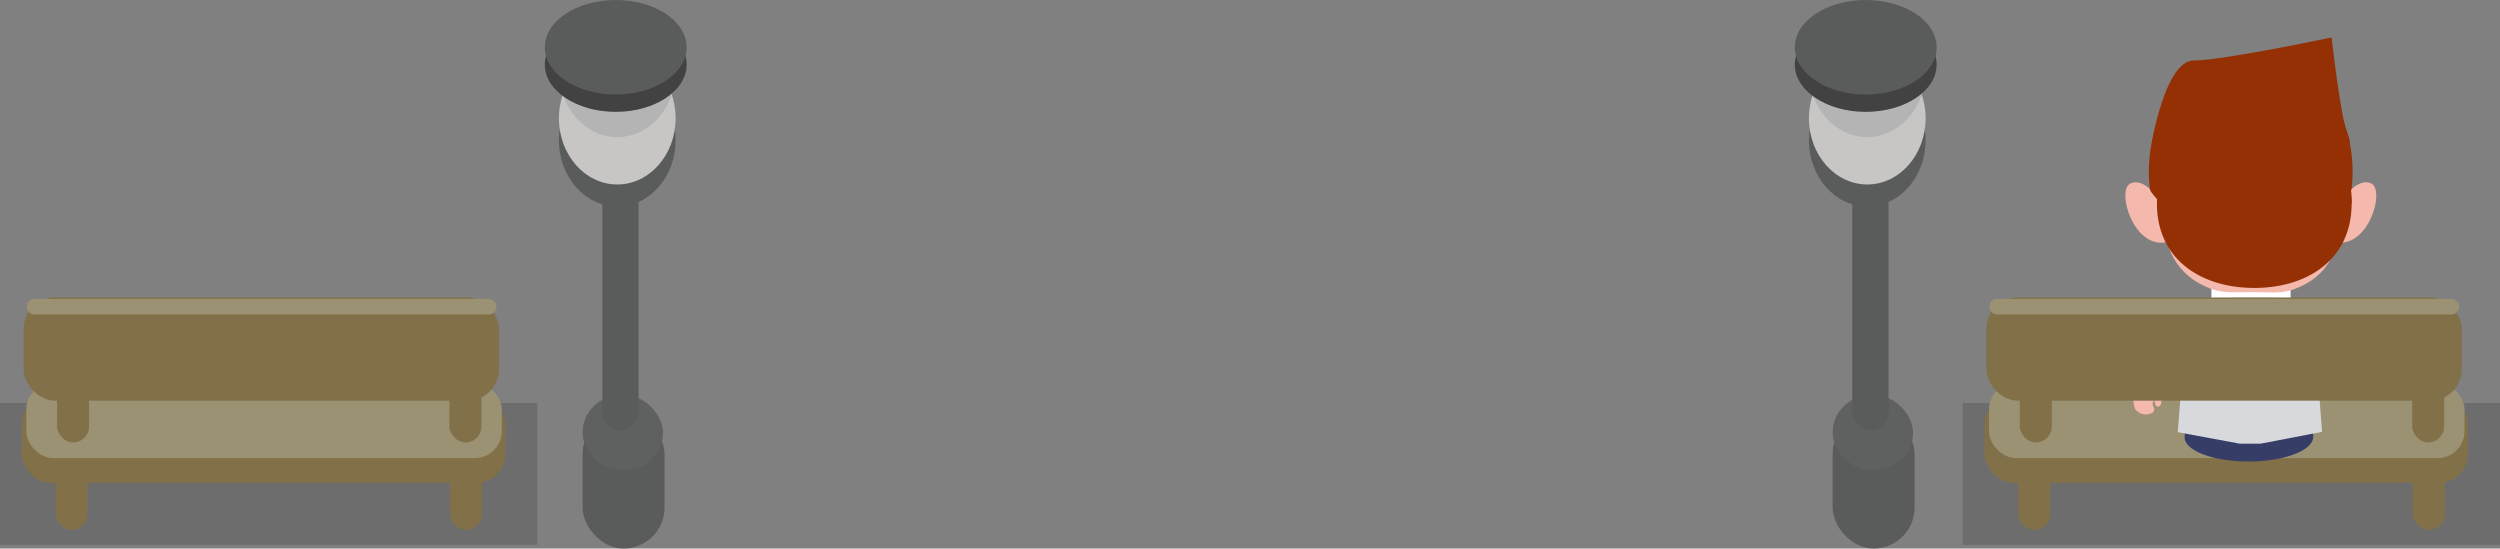 <svg xmlns="http://www.w3.org/2000/svg" viewBox="0 0 371.88 81.6"><rect x="0" y="0" width="371.88" height="81.6" fill="#808080" stroke="none"/><defs><style>.cls-1,.cls-8{fill:#424242;}.cls-1{opacity:0.3;}.cls-2{fill:#827049;}.cls-3{fill:#9b9173;}.cls-4{fill:#5a5b5b;}.cls-5{fill:#5f6060;}.cls-6{fill:#c7c6c5;}.cls-7{fill:#b5b4b4;}.cls-9{fill:#f4b8ac;}.cls-10{fill:#363d66;}.cls-11{fill:#d8d9dd;}.cls-12{fill:#fff;}.cls-13{fill:#e9a28f;}.cls-14{fill:#953004;}</style></defs><title>asiento_front</title><g id="Capa_2" data-name="Capa 2"><g id="Capa_8" data-name="Capa 8"><rect class="cls-1" y="59.95" width="79.93" height="21.09"/><rect class="cls-2" x="3.24" y="58.84" width="71.94" height="13" rx="4.35" ry="4.35"/><rect class="cls-3" x="3.91" y="56.93" width="70.73" height="11.22" rx="4.01" ry="4.01"/><rect class="cls-2" x="8.49" y="55.98" width="4.76" height="9.83" rx="2.37" ry="2.37"/><rect class="cls-2" x="8.25" y="68.99" width="4.76" height="9.83" rx="2.37" ry="2.37"/><rect class="cls-2" x="66.93" y="68.99" width="4.76" height="9.83" rx="2.37" ry="2.37"/><rect class="cls-2" x="66.85" y="55.98" width="4.76" height="9.83" rx="2.37" ry="2.37"/><rect class="cls-2" x="3.51" y="44.25" width="70.73" height="15.35" rx="4.69" ry="4.69"/><rect class="cls-3" x="3.95" y="44.46" width="69.91" height="2.32" rx="1.16" ry="1.16"/><rect class="cls-4" x="86.66" y="61.43" width="12.19" height="20.16" rx="6.08" ry="6.08"/><rect class="cls-5" x="86.66" y="58.85" width="11.96" height="11.02" rx="5.51" ry="5.51"/><rect class="cls-4" x="89.59" y="19.46" width="5.39" height="44.55" rx="2.69" ry="2.69" transform="translate(184.58 83.47) rotate(180)"/><ellipse class="cls-4" cx="91.82" cy="20.87" rx="8.68" ry="9.85"/><ellipse class="cls-6" cx="91.82" cy="17.59" rx="8.68" ry="9.85"/><ellipse class="cls-7" cx="91.82" cy="10.55" rx="8.68" ry="9.85"/><ellipse class="cls-8" cx="91.59" cy="9.61" rx="10.55" ry="7.03"/><ellipse class="cls-4" cx="91.59" cy="7.03" rx="10.55" ry="7.03"/><rect class="cls-4" x="272.61" y="61.43" width="12.19" height="20.16" rx="6.08" ry="6.08"/><rect class="cls-5" x="272.61" y="58.85" width="11.96" height="11.02" rx="5.51" ry="5.51"/><rect class="cls-4" x="275.54" y="19.46" width="5.39" height="44.55" rx="2.69" ry="2.69" transform="translate(556.46 83.47) rotate(180)"/><ellipse class="cls-4" cx="277.76" cy="20.87" rx="8.68" ry="9.85"/><ellipse class="cls-6" cx="277.76" cy="17.59" rx="8.68" ry="9.85"/><ellipse class="cls-7" cx="277.76" cy="10.55" rx="8.68" ry="9.85"/><ellipse class="cls-8" cx="277.53" cy="9.61" rx="10.55" ry="7.03"/><ellipse class="cls-4" cx="277.53" cy="7.03" rx="10.55" ry="7.03"/><rect class="cls-1" x="291.96" y="59.95" width="79.93" height="21.09"/><rect class="cls-2" x="295.19" y="58.84" width="71.94" height="13" rx="4.35" ry="4.35"/><rect class="cls-3" x="295.87" y="56.93" width="70.73" height="11.22" rx="4.01" ry="4.01"/><path class="cls-9" d="M340.22,57.9a1.1,1.1,0,0,1-.32-2.16l6.56-2-2.27-3.86a1.1,1.1,0,1,1,1.9-1.12l3,5.07a1.1,1.1,0,0,1-.63,1.62l-7.91,2.37A1.1,1.1,0,0,1,340.22,57.9Z"/><path class="cls-10" d="M344.11,64.88c0-1.34-1.1-5.2-2.45-5.2H327.42c-1.35,0-2.45,3.85-2.45,5.2h0a1.6,1.6,0,0,0,0,.22c.1,2,4.34,3.55,9.55,3.55S344.09,67,344.09,65h0a.86.86,0,0,0,0-.15Z"/><path class="cls-11" d="M345.41,64.24,336.25,66h-3.06l-9.24-1.71.46-6.09V47s3.31-3.17,7.47-3.17h5.49c4.16,0,7.58,3.17,7.58,3.17V58.15Z"/><path class="cls-9" d="M318.93,58.7a1.1,1.1,0,0,1-1.1-1.1V50.86a1.1,1.1,0,0,1,.68-1l4-1.67a1.1,1.1,0,1,1,.85,2L320,51.59v6A1.1,1.1,0,0,1,318.93,58.7Z"/><path class="cls-11" d="M349.11,50.53s-.36.32-1.64,1.36a2,2,0,0,1-2.57-.05L342.7,49a1.62,1.62,0,0,1,.23-2.28l.17-.14a1.62,1.62,0,0,1,2.28.23Z"/><path class="cls-9" d="M317.38,59.26a3.08,3.08,0,0,0,.21,1.56,2,2,0,0,0,2.61.57c.68-.61-.31-1,.13-1.7.32-.48,0,.79.73.79.38,0,.8-1,0-1.91-.64-.75-.31-1.2-1.62-1.42C317.92,56.88,317.41,57.49,317.38,59.26Z"/><polygon class="cls-12" points="340.73 44.55 338.46 44.26 331.89 44.26 328.95 44.55 328.95 42.56 340.73 42.56 340.73 44.55"/><ellipse class="cls-13" cx="334.55" cy="27.7" rx="14.5" ry="9.93"/><path class="cls-9" d="M348.08,32.41c0,6-2.88,9.39-7.36,10.78-1.64.51-3.77.26-5.7.26-2.23,0-4.26.22-6.1-.47-4.13-1.53-7-4.89-7-10.58C322,24.18,327.8,17.5,335,17.5S348.08,24.18,348.08,32.41Z"/><path class="cls-9" d="M348.47,29.63s2.24-3.34,4.28-2.33-.36,9.43-5.15,8.77C344.19,35.6,348.47,29.63,348.47,29.63Z"/><path class="cls-9" d="M321.16,29.63s-2.24-3.34-4.28-2.33.36,9.43,5.15,8.77C325.44,35.6,321.16,29.63,321.16,29.63Z"/><path class="cls-14" d="M349.81,30.29c0,8.23-6.48,12.54-14.48,12.54s-14.48-4.31-14.48-12.54a14.48,14.48,0,1,1,29,0Z"/><path class="cls-14" d="M334.83,23.93c4.07-.76,10.32-2.71,12.6,2.11a27.44,27.44,0,0,1,1.24,3.68l1-1.24.13-.36s1.37-8.75-4-14.47C342.47,10.11,337,9,334.81,9s-7.65,1.13-11,4.67c-5.39,5.72-4,14.47-4,14.47l.13.36,1,1.24.79-2.54a13,13,0,0,1,1.95-3.4,3.19,3.19,0,0,1,2.21-1.62c.41-.06,1.76,2.24,5.83,2.15A19.39,19.39,0,0,0,334.83,23.93Z"/><path class="cls-14" d="M320.06,21.33S322.08,9,326.32,9s20.52-3.43,20.52-3.43,1.31,12.15,2.48,14.69-3,4.63-3,4.63Z"/><rect class="cls-2" x="300.45" y="55.98" width="4.76" height="9.83" rx="2.37" ry="2.37"/><rect class="cls-2" x="300.21" y="68.99" width="4.76" height="9.83" rx="2.37" ry="2.37"/><rect class="cls-2" x="358.89" y="68.99" width="4.76" height="9.83" rx="2.37" ry="2.37"/><rect class="cls-2" x="358.81" y="55.98" width="4.76" height="9.83" rx="2.37" ry="2.37"/><rect class="cls-2" x="295.47" y="44.25" width="70.73" height="15.35" rx="4.69" ry="4.69"/><rect class="cls-3" x="295.91" y="44.46" width="69.91" height="2.32" rx="1.16" ry="1.16"/></g></g></svg>